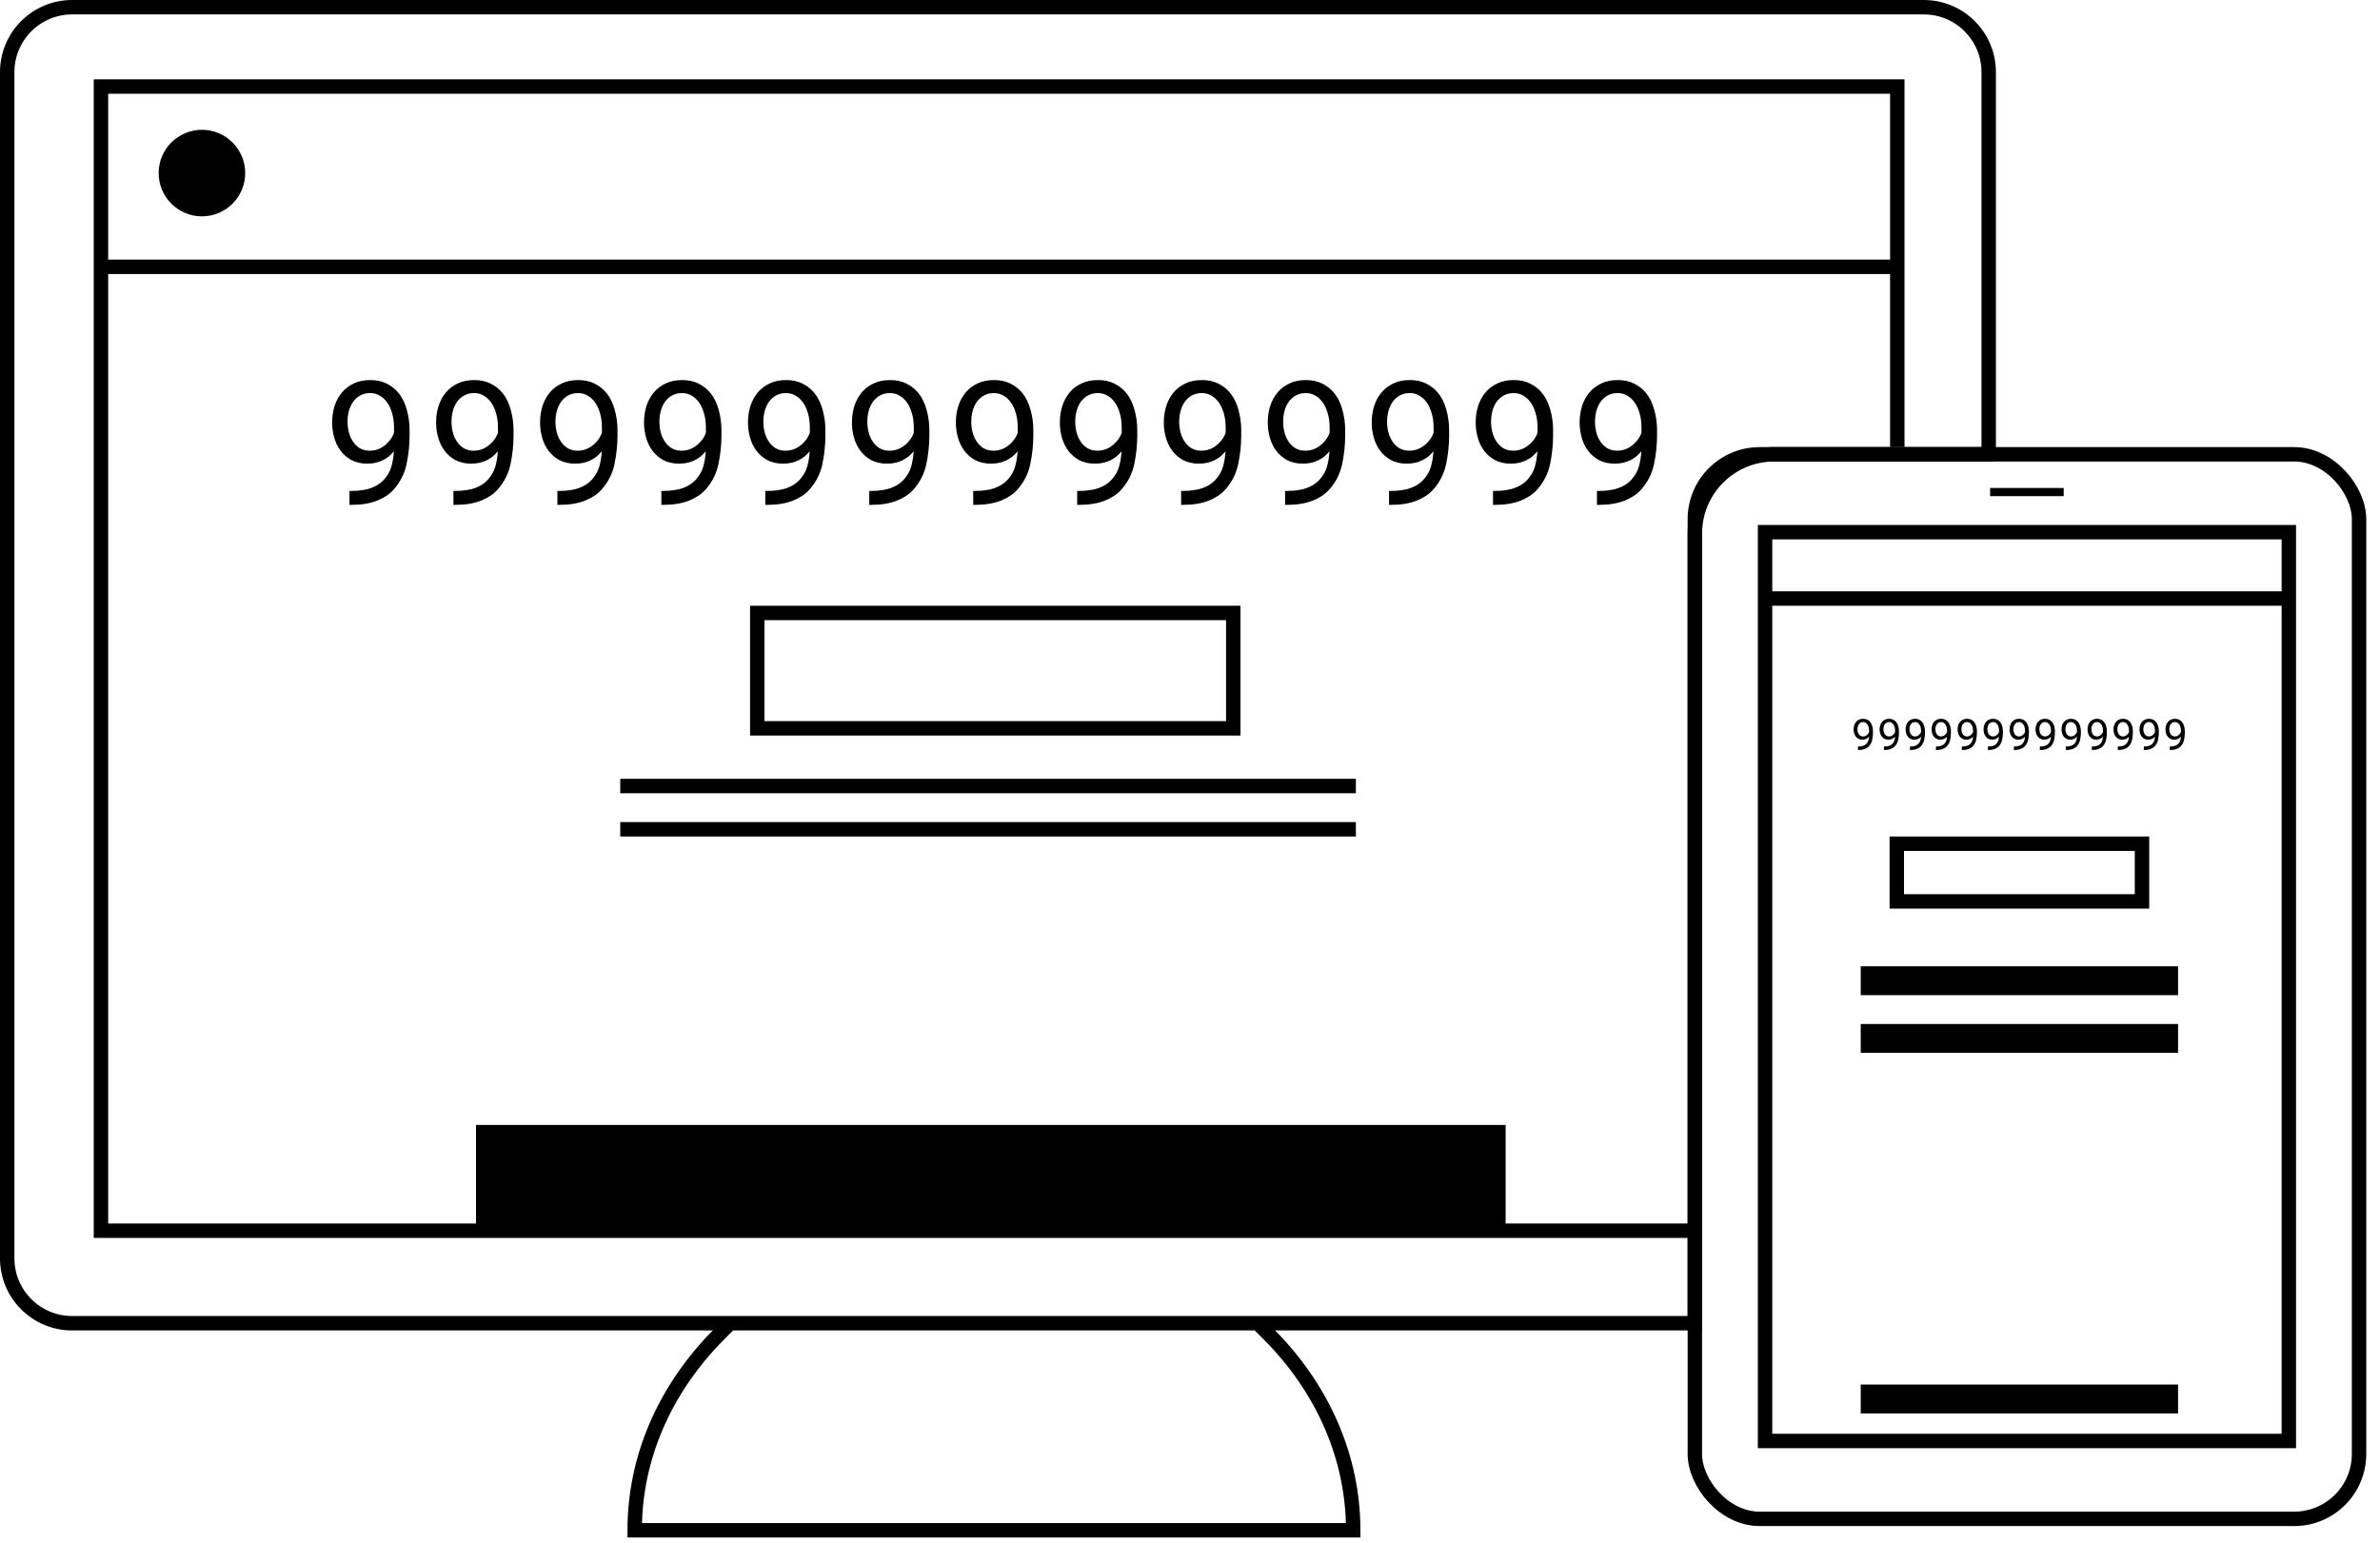 <svg width="165" height="107" viewBox="0 0 165 107" fill="none" xmlns="http://www.w3.org/2000/svg">
    <path d="M118 85.333H7V6H131.535V31" stroke="currentColor" />
    <rect x="117.5" y="31.5" width="46.047" height="73.812" rx="4.5" stroke="currentColor" />
    <rect x="122.367" y="36.899" width="36.313" height="63.014" stroke="currentColor" />
    <rect x="122" y="41" width="37" height="1" fill="currentColor" />
    <rect x="137.97" y="33.834" width="5.101" height="0.567" fill="currentColor" />
    <path d="M131.5 58.5H148.5V62.5H131.5V58.5Z" stroke="currentColor" />
    <path d="M52.5 42.5H85.5V50.5H52.5V42.5Z" stroke="currentColor" />
    <rect x="7.25" y="18.25" width="124.5" height="0.5" stroke="currentColor" stroke-width="0.5" />
    <rect x="33" y="78" width="71.382" height="7.38" fill="currentColor" />
    <rect x="43" y="54" width="51" height="1" fill="currentColor" />
    <rect x="43" y="57" width="51" height="1" fill="currentColor" />
    <rect x="129" y="67" width="22" height="2" fill="currentColor" />
    <rect x="129" y="71" width="22" height="2" fill="currentColor" />
    <rect x="129" y="96" width="22" height="2" fill="currentColor" />
    <path
        d="M0.5 5C0.5 2.515 2.515 0.5 5 0.5H133.372C135.857 0.5 137.872 2.515 137.872 5V31.5H123C119.962 31.5 117.5 33.962 117.5 37V91.748H5C2.515 91.748 0.5 89.733 0.5 87.248V5Z"
        stroke="currentColor" />
    <path
        d="M87.694 92.248C91.265 95.721 93.516 100.193 93.787 105.105C93.805 105.436 93.814 105.769 93.814 106.105L44 106.105C44 105.769 44.009 105.436 44.028 105.105C44.298 100.193 46.549 95.721 50.12 92.248"
        stroke="currentColor" stroke-linecap="square" />
    <path
        d="M24.34 34.039H24.229V35.006H24.34C25.043 35.006 25.639 34.91 26.127 34.719C26.619 34.523 27.004 34.27 27.281 33.957C27.742 33.441 28.043 32.852 28.184 32.188C28.324 31.52 28.395 30.855 28.395 30.195V29.803C28.395 29.338 28.33 28.873 28.201 28.408C28.072 27.939 27.879 27.549 27.621 27.236C27.402 26.971 27.131 26.758 26.807 26.598C26.486 26.434 26.107 26.352 25.67 26.352C25.232 26.352 24.848 26.432 24.516 26.592C24.188 26.748 23.914 26.959 23.695 27.225C23.473 27.494 23.305 27.809 23.191 28.168C23.082 28.523 23.027 28.902 23.027 29.305C23.027 29.648 23.074 29.99 23.168 30.33C23.262 30.67 23.408 30.975 23.607 31.244C23.807 31.514 24.059 31.732 24.363 31.9C24.672 32.065 25.037 32.147 25.459 32.147C25.678 32.147 25.879 32.125 26.062 32.082C26.25 32.035 26.42 31.973 26.572 31.895C26.725 31.816 26.861 31.727 26.982 31.625C27.104 31.52 27.211 31.408 27.305 31.291V31.303C27.285 31.662 27.229 32.01 27.135 32.346C27.041 32.682 26.859 32.996 26.59 33.289C26.367 33.527 26.072 33.713 25.705 33.846C25.342 33.975 24.887 34.039 24.34 34.039ZM25.635 31.25C25.373 31.25 25.145 31.193 24.949 31.08C24.758 30.963 24.6 30.811 24.475 30.623C24.346 30.436 24.25 30.223 24.188 29.984C24.125 29.742 24.094 29.496 24.094 29.246C24.094 28.965 24.129 28.703 24.199 28.461C24.27 28.215 24.373 28.002 24.51 27.822C24.643 27.646 24.807 27.508 25.002 27.406C25.197 27.305 25.422 27.254 25.676 27.254C25.898 27.254 26.107 27.309 26.303 27.418C26.502 27.527 26.678 27.684 26.83 27.887C26.979 28.094 27.096 28.346 27.182 28.643C27.271 28.939 27.316 29.277 27.316 29.656V30.008C27.25 30.191 27.158 30.359 27.041 30.512C26.928 30.66 26.799 30.789 26.654 30.898C26.506 31.012 26.344 31.1 26.168 31.162C25.996 31.221 25.818 31.25 25.635 31.25ZM31.547 34.039H31.436V35.006H31.547C32.25 35.006 32.846 34.91 33.334 34.719C33.826 34.523 34.211 34.27 34.488 33.957C34.949 33.441 35.25 32.852 35.391 32.188C35.531 31.52 35.602 30.855 35.602 30.195V29.803C35.602 29.338 35.537 28.873 35.408 28.408C35.279 27.939 35.086 27.549 34.828 27.236C34.609 26.971 34.338 26.758 34.014 26.598C33.693 26.434 33.315 26.352 32.877 26.352C32.44 26.352 32.055 26.432 31.723 26.592C31.395 26.748 31.121 26.959 30.902 27.225C30.68 27.494 30.512 27.809 30.398 28.168C30.289 28.523 30.234 28.902 30.234 29.305C30.234 29.648 30.281 29.99 30.375 30.33C30.469 30.67 30.615 30.975 30.814 31.244C31.014 31.514 31.266 31.732 31.57 31.9C31.879 32.065 32.244 32.147 32.666 32.147C32.885 32.147 33.086 32.125 33.27 32.082C33.457 32.035 33.627 31.973 33.779 31.895C33.932 31.816 34.068 31.727 34.19 31.625C34.31 31.52 34.418 31.408 34.512 31.291V31.303C34.492 31.662 34.435 32.01 34.342 32.346C34.248 32.682 34.066 32.996 33.797 33.289C33.574 33.527 33.279 33.713 32.912 33.846C32.549 33.975 32.094 34.039 31.547 34.039ZM32.842 31.25C32.58 31.25 32.352 31.193 32.156 31.08C31.965 30.963 31.807 30.811 31.682 30.623C31.553 30.436 31.457 30.223 31.395 29.984C31.332 29.742 31.301 29.496 31.301 29.246C31.301 28.965 31.336 28.703 31.406 28.461C31.477 28.215 31.58 28.002 31.717 27.822C31.85 27.646 32.014 27.508 32.209 27.406C32.404 27.305 32.629 27.254 32.883 27.254C33.105 27.254 33.315 27.309 33.51 27.418C33.709 27.527 33.885 27.684 34.037 27.887C34.185 28.094 34.303 28.346 34.389 28.643C34.478 28.939 34.523 29.277 34.523 29.656V30.008C34.457 30.191 34.365 30.359 34.248 30.512C34.135 30.66 34.006 30.789 33.861 30.898C33.713 31.012 33.551 31.1 33.375 31.162C33.203 31.221 33.025 31.25 32.842 31.25ZM38.754 34.039H38.643V35.006H38.754C39.457 35.006 40.053 34.91 40.541 34.719C41.033 34.523 41.418 34.27 41.695 33.957C42.156 33.441 42.457 32.852 42.598 32.188C42.738 31.52 42.809 30.855 42.809 30.195V29.803C42.809 29.338 42.744 28.873 42.615 28.408C42.486 27.939 42.293 27.549 42.035 27.236C41.816 26.971 41.545 26.758 41.221 26.598C40.9 26.434 40.522 26.352 40.084 26.352C39.647 26.352 39.262 26.432 38.93 26.592C38.602 26.748 38.328 26.959 38.109 27.225C37.887 27.494 37.719 27.809 37.605 28.168C37.496 28.523 37.441 28.902 37.441 29.305C37.441 29.648 37.488 29.99 37.582 30.33C37.676 30.67 37.822 30.975 38.022 31.244C38.221 31.514 38.473 31.732 38.777 31.9C39.086 32.065 39.451 32.147 39.873 32.147C40.092 32.147 40.293 32.125 40.477 32.082C40.664 32.035 40.834 31.973 40.986 31.895C41.139 31.816 41.275 31.727 41.397 31.625C41.518 31.52 41.625 31.408 41.719 31.291V31.303C41.699 31.662 41.643 32.01 41.549 32.346C41.455 32.682 41.273 32.996 41.004 33.289C40.781 33.527 40.486 33.713 40.119 33.846C39.756 33.975 39.301 34.039 38.754 34.039ZM40.049 31.25C39.787 31.25 39.559 31.193 39.363 31.08C39.172 30.963 39.014 30.811 38.889 30.623C38.76 30.436 38.664 30.223 38.602 29.984C38.539 29.742 38.508 29.496 38.508 29.246C38.508 28.965 38.543 28.703 38.613 28.461C38.684 28.215 38.787 28.002 38.924 27.822C39.057 27.646 39.221 27.508 39.416 27.406C39.611 27.305 39.836 27.254 40.09 27.254C40.312 27.254 40.522 27.309 40.717 27.418C40.916 27.527 41.092 27.684 41.244 27.887C41.393 28.094 41.51 28.346 41.596 28.643C41.685 28.939 41.73 29.277 41.73 29.656V30.008C41.664 30.191 41.572 30.359 41.455 30.512C41.342 30.66 41.213 30.789 41.068 30.898C40.92 31.012 40.758 31.1 40.582 31.162C40.41 31.221 40.232 31.25 40.049 31.25ZM45.961 34.039H45.85V35.006H45.961C46.664 35.006 47.26 34.91 47.748 34.719C48.24 34.523 48.625 34.27 48.902 33.957C49.363 33.441 49.664 32.852 49.805 32.188C49.945 31.52 50.016 30.855 50.016 30.195V29.803C50.016 29.338 49.951 28.873 49.822 28.408C49.693 27.939 49.5 27.549 49.242 27.236C49.023 26.971 48.752 26.758 48.428 26.598C48.107 26.434 47.728 26.352 47.291 26.352C46.853 26.352 46.469 26.432 46.137 26.592C45.809 26.748 45.535 26.959 45.316 27.225C45.094 27.494 44.926 27.809 44.812 28.168C44.703 28.523 44.648 28.902 44.648 29.305C44.648 29.648 44.695 29.99 44.789 30.33C44.883 30.67 45.029 30.975 45.228 31.244C45.428 31.514 45.68 31.732 45.984 31.9C46.293 32.065 46.658 32.147 47.08 32.147C47.299 32.147 47.5 32.125 47.684 32.082C47.871 32.035 48.041 31.973 48.193 31.895C48.346 31.816 48.482 31.727 48.603 31.625C48.725 31.52 48.832 31.408 48.926 31.291V31.303C48.906 31.662 48.85 32.01 48.756 32.346C48.662 32.682 48.48 32.996 48.211 33.289C47.988 33.527 47.693 33.713 47.326 33.846C46.963 33.975 46.508 34.039 45.961 34.039ZM47.256 31.25C46.994 31.25 46.766 31.193 46.57 31.08C46.379 30.963 46.221 30.811 46.096 30.623C45.967 30.436 45.871 30.223 45.809 29.984C45.746 29.742 45.715 29.496 45.715 29.246C45.715 28.965 45.75 28.703 45.82 28.461C45.891 28.215 45.994 28.002 46.131 27.822C46.264 27.646 46.428 27.508 46.623 27.406C46.818 27.305 47.043 27.254 47.297 27.254C47.52 27.254 47.728 27.309 47.924 27.418C48.123 27.527 48.299 27.684 48.451 27.887C48.6 28.094 48.717 28.346 48.803 28.643C48.893 28.939 48.938 29.277 48.938 29.656V30.008C48.871 30.191 48.779 30.359 48.662 30.512C48.549 30.66 48.42 30.789 48.275 30.898C48.127 31.012 47.965 31.1 47.789 31.162C47.617 31.221 47.44 31.25 47.256 31.25ZM53.168 34.039H53.057V35.006H53.168C53.871 35.006 54.467 34.91 54.955 34.719C55.447 34.523 55.832 34.27 56.109 33.957C56.57 33.441 56.871 32.852 57.012 32.188C57.152 31.52 57.223 30.855 57.223 30.195V29.803C57.223 29.338 57.158 28.873 57.029 28.408C56.9 27.939 56.707 27.549 56.449 27.236C56.23 26.971 55.959 26.758 55.635 26.598C55.315 26.434 54.935 26.352 54.498 26.352C54.06 26.352 53.676 26.432 53.344 26.592C53.016 26.748 52.742 26.959 52.523 27.225C52.301 27.494 52.133 27.809 52.02 28.168C51.91 28.523 51.855 28.902 51.855 29.305C51.855 29.648 51.902 29.99 51.996 30.33C52.09 30.67 52.236 30.975 52.435 31.244C52.635 31.514 52.887 31.732 53.191 31.9C53.5 32.065 53.865 32.147 54.287 32.147C54.506 32.147 54.707 32.125 54.891 32.082C55.078 32.035 55.248 31.973 55.4 31.895C55.553 31.816 55.69 31.727 55.81 31.625C55.932 31.52 56.039 31.408 56.133 31.291V31.303C56.113 31.662 56.057 32.01 55.963 32.346C55.869 32.682 55.688 32.996 55.418 33.289C55.195 33.527 54.9 33.713 54.533 33.846C54.17 33.975 53.715 34.039 53.168 34.039ZM54.463 31.25C54.201 31.25 53.973 31.193 53.777 31.08C53.586 30.963 53.428 30.811 53.303 30.623C53.174 30.436 53.078 30.223 53.016 29.984C52.953 29.742 52.922 29.496 52.922 29.246C52.922 28.965 52.957 28.703 53.027 28.461C53.098 28.215 53.201 28.002 53.338 27.822C53.471 27.646 53.635 27.508 53.83 27.406C54.025 27.305 54.25 27.254 54.504 27.254C54.727 27.254 54.935 27.309 55.131 27.418C55.33 27.527 55.506 27.684 55.658 27.887C55.807 28.094 55.924 28.346 56.01 28.643C56.1 28.939 56.145 29.277 56.145 29.656V30.008C56.078 30.191 55.986 30.359 55.869 30.512C55.756 30.66 55.627 30.789 55.482 30.898C55.334 31.012 55.172 31.1 54.996 31.162C54.824 31.221 54.647 31.25 54.463 31.25ZM60.375 34.039H60.264V35.006H60.375C61.078 35.006 61.674 34.91 62.162 34.719C62.654 34.523 63.039 34.27 63.316 33.957C63.777 33.441 64.078 32.852 64.219 32.188C64.359 31.52 64.43 30.855 64.43 30.195V29.803C64.43 29.338 64.365 28.873 64.236 28.408C64.107 27.939 63.914 27.549 63.656 27.236C63.438 26.971 63.166 26.758 62.842 26.598C62.522 26.434 62.143 26.352 61.705 26.352C61.268 26.352 60.883 26.432 60.551 26.592C60.223 26.748 59.949 26.959 59.73 27.225C59.508 27.494 59.34 27.809 59.227 28.168C59.117 28.523 59.062 28.902 59.062 29.305C59.062 29.648 59.109 29.99 59.203 30.33C59.297 30.67 59.443 30.975 59.643 31.244C59.842 31.514 60.094 31.732 60.398 31.9C60.707 32.065 61.072 32.147 61.494 32.147C61.713 32.147 61.914 32.125 62.098 32.082C62.285 32.035 62.455 31.973 62.607 31.895C62.76 31.816 62.897 31.727 63.018 31.625C63.139 31.52 63.246 31.408 63.34 31.291V31.303C63.32 31.662 63.264 32.01 63.17 32.346C63.076 32.682 62.895 32.996 62.625 33.289C62.402 33.527 62.107 33.713 61.74 33.846C61.377 33.975 60.922 34.039 60.375 34.039ZM61.67 31.25C61.408 31.25 61.18 31.193 60.984 31.08C60.793 30.963 60.635 30.811 60.51 30.623C60.381 30.436 60.285 30.223 60.223 29.984C60.16 29.742 60.129 29.496 60.129 29.246C60.129 28.965 60.164 28.703 60.234 28.461C60.305 28.215 60.408 28.002 60.545 27.822C60.678 27.646 60.842 27.508 61.037 27.406C61.232 27.305 61.457 27.254 61.711 27.254C61.934 27.254 62.143 27.309 62.338 27.418C62.537 27.527 62.713 27.684 62.865 27.887C63.014 28.094 63.131 28.346 63.217 28.643C63.307 28.939 63.352 29.277 63.352 29.656V30.008C63.285 30.191 63.193 30.359 63.076 30.512C62.963 30.66 62.834 30.789 62.69 30.898C62.541 31.012 62.379 31.1 62.203 31.162C62.031 31.221 61.853 31.25 61.67 31.25ZM67.582 34.039H67.471V35.006H67.582C68.285 35.006 68.881 34.91 69.369 34.719C69.861 34.523 70.246 34.27 70.523 33.957C70.984 33.441 71.285 32.852 71.426 32.188C71.566 31.52 71.637 30.855 71.637 30.195V29.803C71.637 29.338 71.572 28.873 71.443 28.408C71.314 27.939 71.121 27.549 70.863 27.236C70.644 26.971 70.373 26.758 70.049 26.598C69.728 26.434 69.35 26.352 68.912 26.352C68.475 26.352 68.09 26.432 67.758 26.592C67.43 26.748 67.156 26.959 66.938 27.225C66.715 27.494 66.547 27.809 66.434 28.168C66.324 28.523 66.269 28.902 66.269 29.305C66.269 29.648 66.316 29.99 66.41 30.33C66.504 30.67 66.65 30.975 66.85 31.244C67.049 31.514 67.301 31.732 67.606 31.9C67.914 32.065 68.279 32.147 68.701 32.147C68.92 32.147 69.121 32.125 69.305 32.082C69.492 32.035 69.662 31.973 69.814 31.895C69.967 31.816 70.103 31.727 70.225 31.625C70.346 31.52 70.453 31.408 70.547 31.291V31.303C70.527 31.662 70.471 32.01 70.377 32.346C70.283 32.682 70.102 32.996 69.832 33.289C69.609 33.527 69.314 33.713 68.947 33.846C68.584 33.975 68.129 34.039 67.582 34.039ZM68.877 31.25C68.615 31.25 68.387 31.193 68.191 31.08C68 30.963 67.842 30.811 67.717 30.623C67.588 30.436 67.492 30.223 67.43 29.984C67.367 29.742 67.336 29.496 67.336 29.246C67.336 28.965 67.371 28.703 67.441 28.461C67.512 28.215 67.615 28.002 67.752 27.822C67.885 27.646 68.049 27.508 68.244 27.406C68.439 27.305 68.664 27.254 68.918 27.254C69.141 27.254 69.35 27.309 69.545 27.418C69.744 27.527 69.92 27.684 70.072 27.887C70.221 28.094 70.338 28.346 70.424 28.643C70.514 28.939 70.559 29.277 70.559 29.656V30.008C70.492 30.191 70.4 30.359 70.283 30.512C70.17 30.66 70.041 30.789 69.897 30.898C69.748 31.012 69.586 31.1 69.41 31.162C69.238 31.221 69.061 31.25 68.877 31.25ZM74.789 34.039H74.678V35.006H74.789C75.492 35.006 76.088 34.91 76.576 34.719C77.068 34.523 77.453 34.27 77.731 33.957C78.191 33.441 78.492 32.852 78.633 32.188C78.773 31.52 78.844 30.855 78.844 30.195V29.803C78.844 29.338 78.779 28.873 78.65 28.408C78.522 27.939 78.328 27.549 78.07 27.236C77.852 26.971 77.58 26.758 77.256 26.598C76.936 26.434 76.557 26.352 76.119 26.352C75.682 26.352 75.297 26.432 74.965 26.592C74.637 26.748 74.363 26.959 74.144 27.225C73.922 27.494 73.754 27.809 73.641 28.168C73.531 28.523 73.477 28.902 73.477 29.305C73.477 29.648 73.523 29.99 73.617 30.33C73.711 30.67 73.857 30.975 74.057 31.244C74.256 31.514 74.508 31.732 74.812 31.9C75.121 32.065 75.486 32.147 75.908 32.147C76.127 32.147 76.328 32.125 76.512 32.082C76.699 32.035 76.869 31.973 77.022 31.895C77.174 31.816 77.311 31.727 77.432 31.625C77.553 31.52 77.66 31.408 77.754 31.291V31.303C77.734 31.662 77.678 32.01 77.584 32.346C77.49 32.682 77.309 32.996 77.039 33.289C76.816 33.527 76.522 33.713 76.154 33.846C75.791 33.975 75.336 34.039 74.789 34.039ZM76.084 31.25C75.822 31.25 75.594 31.193 75.398 31.08C75.207 30.963 75.049 30.811 74.924 30.623C74.795 30.436 74.699 30.223 74.637 29.984C74.574 29.742 74.543 29.496 74.543 29.246C74.543 28.965 74.578 28.703 74.648 28.461C74.719 28.215 74.822 28.002 74.959 27.822C75.092 27.646 75.256 27.508 75.451 27.406C75.647 27.305 75.871 27.254 76.125 27.254C76.348 27.254 76.557 27.309 76.752 27.418C76.951 27.527 77.127 27.684 77.279 27.887C77.428 28.094 77.545 28.346 77.631 28.643C77.721 28.939 77.766 29.277 77.766 29.656V30.008C77.699 30.191 77.607 30.359 77.49 30.512C77.377 30.66 77.248 30.789 77.103 30.898C76.955 31.012 76.793 31.1 76.617 31.162C76.445 31.221 76.268 31.25 76.084 31.25ZM81.996 34.039H81.885V35.006H81.996C82.699 35.006 83.295 34.91 83.783 34.719C84.275 34.523 84.66 34.27 84.938 33.957C85.398 33.441 85.699 32.852 85.84 32.188C85.981 31.52 86.051 30.855 86.051 30.195V29.803C86.051 29.338 85.986 28.873 85.857 28.408C85.728 27.939 85.535 27.549 85.277 27.236C85.059 26.971 84.787 26.758 84.463 26.598C84.143 26.434 83.764 26.352 83.326 26.352C82.889 26.352 82.504 26.432 82.172 26.592C81.844 26.748 81.57 26.959 81.352 27.225C81.129 27.494 80.961 27.809 80.848 28.168C80.738 28.523 80.684 28.902 80.684 29.305C80.684 29.648 80.731 29.99 80.824 30.33C80.918 30.67 81.064 30.975 81.264 31.244C81.463 31.514 81.715 31.732 82.019 31.9C82.328 32.065 82.693 32.147 83.115 32.147C83.334 32.147 83.535 32.125 83.719 32.082C83.906 32.035 84.076 31.973 84.228 31.895C84.381 31.816 84.518 31.727 84.639 31.625C84.76 31.52 84.867 31.408 84.961 31.291V31.303C84.941 31.662 84.885 32.01 84.791 32.346C84.697 32.682 84.516 32.996 84.246 33.289C84.023 33.527 83.728 33.713 83.361 33.846C82.998 33.975 82.543 34.039 81.996 34.039ZM83.291 31.25C83.029 31.25 82.801 31.193 82.606 31.08C82.414 30.963 82.256 30.811 82.131 30.623C82.002 30.436 81.906 30.223 81.844 29.984C81.781 29.742 81.75 29.496 81.75 29.246C81.75 28.965 81.785 28.703 81.856 28.461C81.926 28.215 82.029 28.002 82.166 27.822C82.299 27.646 82.463 27.508 82.658 27.406C82.853 27.305 83.078 27.254 83.332 27.254C83.555 27.254 83.764 27.309 83.959 27.418C84.158 27.527 84.334 27.684 84.486 27.887C84.635 28.094 84.752 28.346 84.838 28.643C84.928 28.939 84.973 29.277 84.973 29.656V30.008C84.906 30.191 84.814 30.359 84.697 30.512C84.584 30.66 84.455 30.789 84.311 30.898C84.162 31.012 84 31.1 83.824 31.162C83.652 31.221 83.475 31.25 83.291 31.25ZM89.203 34.039H89.092V35.006H89.203C89.906 35.006 90.502 34.91 90.99 34.719C91.482 34.523 91.867 34.27 92.144 33.957C92.606 33.441 92.906 32.852 93.047 32.188C93.188 31.52 93.258 30.855 93.258 30.195V29.803C93.258 29.338 93.193 28.873 93.064 28.408C92.936 27.939 92.742 27.549 92.484 27.236C92.266 26.971 91.994 26.758 91.67 26.598C91.35 26.434 90.971 26.352 90.533 26.352C90.096 26.352 89.711 26.432 89.379 26.592C89.051 26.748 88.777 26.959 88.559 27.225C88.336 27.494 88.168 27.809 88.055 28.168C87.945 28.523 87.891 28.902 87.891 29.305C87.891 29.648 87.938 29.99 88.031 30.33C88.125 30.67 88.272 30.975 88.471 31.244C88.67 31.514 88.922 31.732 89.227 31.9C89.535 32.065 89.9 32.147 90.322 32.147C90.541 32.147 90.742 32.125 90.926 32.082C91.113 32.035 91.283 31.973 91.436 31.895C91.588 31.816 91.725 31.727 91.846 31.625C91.967 31.52 92.074 31.408 92.168 31.291V31.303C92.148 31.662 92.092 32.01 91.998 32.346C91.904 32.682 91.723 32.996 91.453 33.289C91.231 33.527 90.936 33.713 90.568 33.846C90.205 33.975 89.75 34.039 89.203 34.039ZM90.498 31.25C90.236 31.25 90.008 31.193 89.812 31.08C89.621 30.963 89.463 30.811 89.338 30.623C89.209 30.436 89.113 30.223 89.051 29.984C88.988 29.742 88.957 29.496 88.957 29.246C88.957 28.965 88.992 28.703 89.062 28.461C89.133 28.215 89.236 28.002 89.373 27.822C89.506 27.646 89.67 27.508 89.865 27.406C90.061 27.305 90.285 27.254 90.539 27.254C90.762 27.254 90.971 27.309 91.166 27.418C91.365 27.527 91.541 27.684 91.693 27.887C91.842 28.094 91.959 28.346 92.045 28.643C92.135 28.939 92.18 29.277 92.18 29.656V30.008C92.113 30.191 92.022 30.359 91.904 30.512C91.791 30.66 91.662 30.789 91.518 30.898C91.369 31.012 91.207 31.1 91.031 31.162C90.859 31.221 90.682 31.25 90.498 31.25ZM96.41 34.039H96.299V35.006H96.41C97.113 35.006 97.709 34.91 98.197 34.719C98.689 34.523 99.074 34.27 99.352 33.957C99.812 33.441 100.113 32.852 100.254 32.188C100.395 31.52 100.465 30.855 100.465 30.195V29.803C100.465 29.338 100.4 28.873 100.271 28.408C100.143 27.939 99.949 27.549 99.691 27.236C99.473 26.971 99.201 26.758 98.877 26.598C98.557 26.434 98.178 26.352 97.74 26.352C97.303 26.352 96.918 26.432 96.586 26.592C96.258 26.748 95.984 26.959 95.766 27.225C95.543 27.494 95.375 27.809 95.262 28.168C95.152 28.523 95.098 28.902 95.098 29.305C95.098 29.648 95.144 29.99 95.238 30.33C95.332 30.67 95.478 30.975 95.678 31.244C95.877 31.514 96.129 31.732 96.434 31.9C96.742 32.065 97.107 32.147 97.529 32.147C97.748 32.147 97.949 32.125 98.133 32.082C98.32 32.035 98.49 31.973 98.643 31.895C98.795 31.816 98.932 31.727 99.053 31.625C99.174 31.52 99.281 31.408 99.375 31.291V31.303C99.356 31.662 99.299 32.01 99.205 32.346C99.111 32.682 98.93 32.996 98.66 33.289C98.438 33.527 98.143 33.713 97.775 33.846C97.412 33.975 96.957 34.039 96.41 34.039ZM97.705 31.25C97.443 31.25 97.215 31.193 97.019 31.08C96.828 30.963 96.67 30.811 96.545 30.623C96.416 30.436 96.32 30.223 96.258 29.984C96.195 29.742 96.164 29.496 96.164 29.246C96.164 28.965 96.199 28.703 96.269 28.461C96.34 28.215 96.443 28.002 96.58 27.822C96.713 27.646 96.877 27.508 97.072 27.406C97.268 27.305 97.492 27.254 97.746 27.254C97.969 27.254 98.178 27.309 98.373 27.418C98.572 27.527 98.748 27.684 98.9 27.887C99.049 28.094 99.166 28.346 99.252 28.643C99.342 28.939 99.387 29.277 99.387 29.656V30.008C99.32 30.191 99.228 30.359 99.111 30.512C98.998 30.66 98.869 30.789 98.725 30.898C98.576 31.012 98.414 31.1 98.238 31.162C98.066 31.221 97.889 31.25 97.705 31.25ZM103.617 34.039H103.506V35.006H103.617C104.32 35.006 104.916 34.91 105.404 34.719C105.896 34.523 106.281 34.27 106.559 33.957C107.02 33.441 107.32 32.852 107.461 32.188C107.602 31.52 107.672 30.855 107.672 30.195V29.803C107.672 29.338 107.607 28.873 107.479 28.408C107.35 27.939 107.156 27.549 106.898 27.236C106.68 26.971 106.408 26.758 106.084 26.598C105.764 26.434 105.385 26.352 104.947 26.352C104.51 26.352 104.125 26.432 103.793 26.592C103.465 26.748 103.191 26.959 102.973 27.225C102.75 27.494 102.582 27.809 102.469 28.168C102.359 28.523 102.305 28.902 102.305 29.305C102.305 29.648 102.352 29.99 102.445 30.33C102.539 30.67 102.686 30.975 102.885 31.244C103.084 31.514 103.336 31.732 103.641 31.9C103.949 32.065 104.314 32.147 104.736 32.147C104.955 32.147 105.156 32.125 105.34 32.082C105.527 32.035 105.697 31.973 105.85 31.895C106.002 31.816 106.139 31.727 106.26 31.625C106.381 31.52 106.488 31.408 106.582 31.291V31.303C106.562 31.662 106.506 32.01 106.412 32.346C106.318 32.682 106.137 32.996 105.867 33.289C105.645 33.527 105.35 33.713 104.982 33.846C104.619 33.975 104.164 34.039 103.617 34.039ZM104.912 31.25C104.65 31.25 104.422 31.193 104.227 31.08C104.035 30.963 103.877 30.811 103.752 30.623C103.623 30.436 103.527 30.223 103.465 29.984C103.402 29.742 103.371 29.496 103.371 29.246C103.371 28.965 103.406 28.703 103.477 28.461C103.547 28.215 103.65 28.002 103.787 27.822C103.92 27.646 104.084 27.508 104.279 27.406C104.475 27.305 104.699 27.254 104.953 27.254C105.176 27.254 105.385 27.309 105.58 27.418C105.779 27.527 105.955 27.684 106.107 27.887C106.256 28.094 106.373 28.346 106.459 28.643C106.549 28.939 106.594 29.277 106.594 29.656V30.008C106.527 30.191 106.436 30.359 106.318 30.512C106.205 30.66 106.076 30.789 105.932 30.898C105.783 31.012 105.621 31.1 105.445 31.162C105.273 31.221 105.096 31.25 104.912 31.25ZM110.824 34.039H110.713V35.006H110.824C111.527 35.006 112.123 34.91 112.611 34.719C113.104 34.523 113.488 34.27 113.766 33.957C114.227 33.441 114.527 32.852 114.668 32.188C114.809 31.52 114.879 30.855 114.879 30.195V29.803C114.879 29.338 114.814 28.873 114.686 28.408C114.557 27.939 114.363 27.549 114.105 27.236C113.887 26.971 113.615 26.758 113.291 26.598C112.971 26.434 112.592 26.352 112.154 26.352C111.717 26.352 111.332 26.432 111 26.592C110.672 26.748 110.398 26.959 110.18 27.225C109.957 27.494 109.789 27.809 109.676 28.168C109.566 28.523 109.512 28.902 109.512 29.305C109.512 29.648 109.559 29.99 109.652 30.33C109.746 30.67 109.893 30.975 110.092 31.244C110.291 31.514 110.543 31.732 110.848 31.9C111.156 32.065 111.521 32.147 111.943 32.147C112.162 32.147 112.363 32.125 112.547 32.082C112.734 32.035 112.904 31.973 113.057 31.895C113.209 31.816 113.346 31.727 113.467 31.625C113.588 31.52 113.695 31.408 113.789 31.291V31.303C113.77 31.662 113.713 32.01 113.619 32.346C113.525 32.682 113.344 32.996 113.074 33.289C112.852 33.527 112.557 33.713 112.189 33.846C111.826 33.975 111.371 34.039 110.824 34.039ZM112.119 31.25C111.857 31.25 111.629 31.193 111.434 31.08C111.242 30.963 111.084 30.811 110.959 30.623C110.83 30.436 110.734 30.223 110.672 29.984C110.609 29.742 110.578 29.496 110.578 29.246C110.578 28.965 110.613 28.703 110.684 28.461C110.754 28.215 110.857 28.002 110.994 27.822C111.127 27.646 111.291 27.508 111.486 27.406C111.682 27.305 111.906 27.254 112.16 27.254C112.383 27.254 112.592 27.309 112.787 27.418C112.986 27.527 113.162 27.684 113.314 27.887C113.463 28.094 113.58 28.346 113.666 28.643C113.756 28.939 113.801 29.277 113.801 29.656V30.008C113.734 30.191 113.643 30.359 113.525 30.512C113.412 30.66 113.283 30.789 113.139 30.898C112.99 31.012 112.828 31.1 112.652 31.162C112.48 31.221 112.303 31.25 112.119 31.25Z"
        fill="currentColor" />
    <path
        d="M128.835 51.76H128.807V52.002H128.835C129.011 52.002 129.16 51.977 129.282 51.93C129.405 51.881 129.501 51.817 129.57 51.739C129.686 51.61 129.761 51.463 129.796 51.297C129.831 51.13 129.849 50.964 129.849 50.799V50.701C129.849 50.584 129.833 50.468 129.8 50.352C129.768 50.235 129.72 50.137 129.655 50.059C129.601 49.993 129.533 49.94 129.452 49.899C129.372 49.858 129.277 49.838 129.167 49.838C129.058 49.838 128.962 49.858 128.879 49.898C128.797 49.937 128.729 49.99 128.674 50.056C128.618 50.123 128.576 50.202 128.548 50.292C128.521 50.381 128.507 50.476 128.507 50.576C128.507 50.662 128.519 50.748 128.542 50.833C128.565 50.917 128.602 50.994 128.652 51.061C128.702 51.128 128.765 51.183 128.841 51.225C128.918 51.266 129.009 51.287 129.115 51.287C129.169 51.287 129.22 51.281 129.266 51.27C129.312 51.259 129.355 51.243 129.393 51.224C129.431 51.204 129.465 51.182 129.496 51.156C129.526 51.13 129.553 51.102 129.576 51.073V51.076C129.571 51.166 129.557 51.252 129.534 51.336C129.51 51.42 129.465 51.499 129.397 51.572C129.342 51.632 129.268 51.678 129.176 51.711C129.085 51.744 128.972 51.76 128.835 51.76ZM129.159 51.062C129.093 51.062 129.036 51.048 128.987 51.02C128.939 50.991 128.9 50.953 128.869 50.906C128.836 50.859 128.812 50.806 128.797 50.746C128.781 50.685 128.773 50.624 128.773 50.562C128.773 50.491 128.782 50.426 128.8 50.365C128.817 50.304 128.843 50.251 128.877 50.206C128.911 50.162 128.952 50.127 129 50.102C129.049 50.076 129.105 50.063 129.169 50.063C129.225 50.063 129.277 50.077 129.326 50.105C129.375 50.132 129.419 50.171 129.458 50.222C129.495 50.273 129.524 50.336 129.545 50.411C129.568 50.485 129.579 50.569 129.579 50.664V50.752C129.562 50.798 129.54 50.84 129.51 50.878C129.482 50.915 129.45 50.947 129.414 50.975C129.376 51.003 129.336 51.025 129.292 51.041C129.249 51.055 129.205 51.062 129.159 51.062ZM130.637 51.76H130.609V52.002H130.637C130.812 52.002 130.961 51.977 131.083 51.93C131.207 51.881 131.303 51.817 131.372 51.739C131.487 51.61 131.562 51.463 131.598 51.297C131.633 51.13 131.65 50.964 131.65 50.799V50.701C131.65 50.584 131.634 50.468 131.602 50.352C131.57 50.235 131.521 50.137 131.457 50.059C131.402 49.993 131.334 49.94 131.253 49.899C131.173 49.858 131.079 49.838 130.969 49.838C130.86 49.838 130.764 49.858 130.681 49.898C130.599 49.937 130.53 49.99 130.476 50.056C130.42 50.123 130.378 50.202 130.35 50.292C130.322 50.381 130.309 50.476 130.309 50.576C130.309 50.662 130.32 50.748 130.344 50.833C130.367 50.917 130.404 50.994 130.454 51.061C130.503 51.128 130.566 51.183 130.643 51.225C130.72 51.266 130.811 51.287 130.917 51.287C130.971 51.287 131.021 51.281 131.067 51.27C131.114 51.259 131.157 51.243 131.195 51.224C131.233 51.204 131.267 51.182 131.297 51.156C131.328 51.13 131.354 51.102 131.378 51.073V51.076C131.373 51.166 131.359 51.252 131.335 51.336C131.312 51.42 131.267 51.499 131.199 51.572C131.144 51.632 131.07 51.678 130.978 51.711C130.887 51.744 130.773 51.76 130.637 51.76ZM130.96 51.062C130.895 51.062 130.838 51.048 130.789 51.02C130.741 50.991 130.702 50.953 130.67 50.906C130.638 50.859 130.614 50.806 130.599 50.746C130.583 50.685 130.575 50.624 130.575 50.562C130.575 50.491 130.584 50.426 130.602 50.365C130.619 50.304 130.645 50.251 130.679 50.206C130.712 50.162 130.753 50.127 130.802 50.102C130.851 50.076 130.907 50.063 130.971 50.063C131.026 50.063 131.079 50.077 131.127 50.105C131.177 50.132 131.221 50.171 131.259 50.222C131.296 50.273 131.326 50.336 131.347 50.411C131.37 50.485 131.381 50.569 131.381 50.664V50.752C131.364 50.798 131.341 50.84 131.312 50.878C131.284 50.915 131.251 50.947 131.215 50.975C131.178 51.003 131.138 51.025 131.094 51.041C131.051 51.055 131.006 51.062 130.96 51.062ZM132.438 51.76H132.411V52.002H132.438C132.614 52.002 132.763 51.977 132.885 51.93C133.008 51.881 133.104 51.817 133.174 51.739C133.289 51.61 133.364 51.463 133.399 51.297C133.435 51.13 133.452 50.964 133.452 50.799V50.701C133.452 50.584 133.436 50.468 133.404 50.352C133.372 50.235 133.323 50.137 133.259 50.059C133.204 49.993 133.136 49.94 133.055 49.899C132.975 49.858 132.88 49.838 132.771 49.838C132.662 49.838 132.565 49.858 132.482 49.898C132.4 49.937 132.332 49.99 132.277 50.056C132.222 50.123 132.18 50.202 132.151 50.292C132.124 50.381 132.11 50.476 132.11 50.576C132.11 50.662 132.122 50.748 132.146 50.833C132.169 50.917 132.206 50.994 132.255 51.061C132.305 51.128 132.368 51.183 132.444 51.225C132.521 51.266 132.613 51.287 132.718 51.287C132.773 51.287 132.823 51.281 132.869 51.27C132.916 51.259 132.958 51.243 132.997 51.224C133.035 51.204 133.069 51.182 133.099 51.156C133.129 51.13 133.156 51.102 133.18 51.073V51.076C133.175 51.166 133.161 51.252 133.137 51.336C133.114 51.42 133.068 51.499 133.001 51.572C132.945 51.632 132.872 51.678 132.78 51.711C132.689 51.744 132.575 51.76 132.438 51.76ZM132.762 51.062C132.697 51.062 132.64 51.048 132.591 51.02C132.543 50.991 132.503 50.953 132.472 50.906C132.44 50.859 132.416 50.806 132.4 50.746C132.385 50.685 132.377 50.624 132.377 50.562C132.377 50.491 132.386 50.426 132.403 50.365C132.421 50.304 132.447 50.251 132.481 50.206C132.514 50.162 132.555 50.127 132.604 50.102C132.653 50.076 132.709 50.063 132.772 50.063C132.828 50.063 132.88 50.077 132.929 50.105C132.979 50.132 133.023 50.171 133.061 50.222C133.098 50.273 133.127 50.336 133.149 50.411C133.171 50.485 133.183 50.569 133.183 50.664V50.752C133.166 50.798 133.143 50.84 133.114 50.878C133.085 50.915 133.053 50.947 133.017 50.975C132.98 51.003 132.939 51.025 132.896 51.041C132.853 51.055 132.808 51.062 132.762 51.062ZM134.24 51.76H134.212V52.002H134.24C134.416 52.002 134.565 51.977 134.687 51.93C134.81 51.881 134.906 51.817 134.976 51.739C135.091 51.61 135.166 51.463 135.201 51.297C135.236 51.13 135.254 50.964 135.254 50.799V50.701C135.254 50.584 135.238 50.468 135.206 50.352C135.173 50.235 135.125 50.137 135.061 50.059C135.006 49.993 134.938 49.94 134.857 49.899C134.777 49.858 134.682 49.838 134.573 49.838C134.463 49.838 134.367 49.858 134.284 49.898C134.202 49.937 134.134 49.99 134.079 50.056C134.023 50.123 133.981 50.202 133.953 50.292C133.926 50.381 133.912 50.476 133.912 50.576C133.912 50.662 133.924 50.748 133.947 50.833C133.971 50.917 134.007 50.994 134.057 51.061C134.107 51.128 134.17 51.183 134.246 51.225C134.323 51.266 134.415 51.287 134.52 51.287C134.575 51.287 134.625 51.281 134.671 51.27C134.718 51.259 134.76 51.243 134.798 51.224C134.836 51.204 134.871 51.182 134.901 51.156C134.931 51.13 134.958 51.102 134.981 51.073V51.076C134.977 51.166 134.962 51.252 134.939 51.336C134.916 51.42 134.87 51.499 134.803 51.572C134.747 51.632 134.673 51.678 134.582 51.711C134.491 51.744 134.377 51.76 134.24 51.76ZM134.564 51.062C134.499 51.062 134.441 51.048 134.393 51.02C134.345 50.991 134.305 50.953 134.274 50.906C134.242 50.859 134.218 50.806 134.202 50.746C134.187 50.685 134.179 50.624 134.179 50.562C134.179 50.491 134.188 50.426 134.205 50.365C134.223 50.304 134.249 50.251 134.283 50.206C134.316 50.162 134.357 50.127 134.406 50.102C134.455 50.076 134.511 50.063 134.574 50.063C134.63 50.063 134.682 50.077 134.731 50.105C134.781 50.132 134.825 50.171 134.863 50.222C134.9 50.273 134.929 50.336 134.951 50.411C134.973 50.485 134.984 50.569 134.984 50.664V50.752C134.968 50.798 134.945 50.84 134.916 50.878C134.887 50.915 134.855 50.947 134.819 50.975C134.782 51.003 134.741 51.025 134.697 51.041C134.654 51.055 134.61 51.062 134.564 51.062ZM136.042 51.76H136.014V52.002H136.042C136.218 52.002 136.367 51.977 136.489 51.93C136.612 51.881 136.708 51.817 136.777 51.739C136.893 51.61 136.968 51.463 137.003 51.297C137.038 51.13 137.056 50.964 137.056 50.799V50.701C137.056 50.584 137.04 50.468 137.007 50.352C136.975 50.235 136.927 50.137 136.862 50.059C136.808 49.993 136.74 49.94 136.659 49.899C136.579 49.858 136.484 49.838 136.375 49.838C136.265 49.838 136.169 49.858 136.086 49.898C136.004 49.937 135.936 49.99 135.881 50.056C135.825 50.123 135.783 50.202 135.755 50.292C135.728 50.381 135.714 50.476 135.714 50.576C135.714 50.662 135.726 50.748 135.749 50.833C135.772 50.917 135.809 50.994 135.859 51.061C135.909 51.128 135.972 51.183 136.048 51.225C136.125 51.266 136.216 51.287 136.322 51.287C136.376 51.287 136.427 51.281 136.473 51.27C136.52 51.259 136.562 51.243 136.6 51.224C136.638 51.204 136.672 51.182 136.703 51.156C136.733 51.13 136.76 51.102 136.783 51.073V51.076C136.778 51.166 136.764 51.252 136.741 51.336C136.717 51.42 136.672 51.499 136.604 51.572C136.549 51.632 136.475 51.678 136.383 51.711C136.292 51.744 136.179 51.76 136.042 51.76ZM136.366 51.062C136.3 51.062 136.243 51.048 136.194 51.02C136.146 50.991 136.107 50.953 136.076 50.906C136.043 50.859 136.02 50.806 136.004 50.746C135.988 50.685 135.98 50.624 135.98 50.562C135.98 50.491 135.989 50.426 136.007 50.365C136.024 50.304 136.05 50.251 136.084 50.206C136.118 50.162 136.159 50.127 136.208 50.102C136.256 50.076 136.312 50.063 136.376 50.063C136.432 50.063 136.484 50.077 136.533 50.105C136.583 50.132 136.626 50.171 136.665 50.222C136.702 50.273 136.731 50.336 136.752 50.411C136.775 50.485 136.786 50.569 136.786 50.664V50.752C136.77 50.798 136.747 50.84 136.717 50.878C136.689 50.915 136.657 50.947 136.621 50.975C136.583 51.003 136.543 51.025 136.499 51.041C136.456 51.055 136.412 51.062 136.366 51.062ZM137.844 51.76H137.816V52.002H137.844C138.02 52.002 138.168 51.977 138.291 51.93C138.414 51.881 138.51 51.817 138.579 51.739C138.694 51.61 138.77 51.463 138.805 51.297C138.84 51.13 138.857 50.964 138.857 50.799V50.701C138.857 50.584 138.841 50.468 138.809 50.352C138.777 50.235 138.729 50.137 138.664 50.059C138.609 49.993 138.542 49.94 138.46 49.899C138.38 49.858 138.286 49.838 138.176 49.838C138.067 49.838 137.971 49.858 137.888 49.898C137.806 49.937 137.737 49.99 137.683 50.056C137.627 50.123 137.585 50.202 137.557 50.292C137.529 50.381 137.516 50.476 137.516 50.576C137.516 50.662 137.527 50.748 137.551 50.833C137.574 50.917 137.611 50.994 137.661 51.061C137.71 51.128 137.773 51.183 137.85 51.225C137.927 51.266 138.018 51.287 138.124 51.287C138.178 51.287 138.229 51.281 138.274 51.27C138.321 51.259 138.364 51.243 138.402 51.224C138.44 51.204 138.474 51.182 138.504 51.156C138.535 51.13 138.562 51.102 138.585 51.073V51.076C138.58 51.166 138.566 51.252 138.542 51.336C138.519 51.42 138.474 51.499 138.406 51.572C138.351 51.632 138.277 51.678 138.185 51.711C138.094 51.744 137.98 51.76 137.844 51.76ZM138.167 51.062C138.102 51.062 138.045 51.048 137.996 51.02C137.948 50.991 137.909 50.953 137.877 50.906C137.845 50.859 137.821 50.806 137.806 50.746C137.79 50.685 137.782 50.624 137.782 50.562C137.782 50.491 137.791 50.426 137.809 50.365C137.826 50.304 137.852 50.251 137.886 50.206C137.919 50.162 137.96 50.127 138.009 50.102C138.058 50.076 138.114 50.063 138.178 50.063C138.233 50.063 138.286 50.077 138.334 50.105C138.384 50.132 138.428 50.171 138.466 50.222C138.503 50.273 138.533 50.336 138.554 50.411C138.577 50.485 138.588 50.569 138.588 50.664V50.752C138.571 50.798 138.548 50.84 138.519 50.878C138.491 50.915 138.458 50.947 138.422 50.975C138.385 51.003 138.345 51.025 138.301 51.041C138.258 51.055 138.213 51.062 138.167 51.062ZM139.646 51.76H139.618V52.002H139.646C139.821 52.002 139.97 51.977 140.092 51.93C140.215 51.881 140.312 51.817 140.381 51.739C140.496 51.61 140.571 51.463 140.606 51.297C140.642 51.13 140.659 50.964 140.659 50.799V50.701C140.659 50.584 140.643 50.468 140.611 50.352C140.579 50.235 140.53 50.137 140.466 50.059C140.411 49.993 140.343 49.94 140.262 49.899C140.182 49.858 140.087 49.838 139.978 49.838C139.869 49.838 139.772 49.858 139.689 49.898C139.607 49.937 139.539 49.99 139.484 50.056C139.429 50.123 139.387 50.202 139.358 50.292C139.331 50.381 139.317 50.476 139.317 50.576C139.317 50.662 139.329 50.748 139.353 50.833C139.376 50.917 139.413 50.994 139.462 51.061C139.512 51.128 139.575 51.183 139.651 51.225C139.729 51.266 139.82 51.287 139.925 51.287C139.98 51.287 140.03 51.281 140.076 51.27C140.123 51.259 140.166 51.243 140.204 51.224C140.242 51.204 140.276 51.182 140.306 51.156C140.336 51.13 140.363 51.102 140.387 51.073V51.076C140.382 51.166 140.368 51.252 140.344 51.336C140.321 51.42 140.275 51.499 140.208 51.572C140.152 51.632 140.079 51.678 139.987 51.711C139.896 51.744 139.782 51.76 139.646 51.76ZM139.969 51.062C139.904 51.062 139.847 51.048 139.798 51.02C139.75 50.991 139.71 50.953 139.679 50.906C139.647 50.859 139.623 50.806 139.607 50.746C139.592 50.685 139.584 50.624 139.584 50.562C139.584 50.491 139.593 50.426 139.61 50.365C139.628 50.304 139.654 50.251 139.688 50.206C139.721 50.162 139.762 50.127 139.811 50.102C139.86 50.076 139.916 50.063 139.979 50.063C140.035 50.063 140.087 50.077 140.136 50.105C140.186 50.132 140.23 50.171 140.268 50.222C140.305 50.273 140.334 50.336 140.356 50.411C140.378 50.485 140.39 50.569 140.39 50.664V50.752C140.373 50.798 140.35 50.84 140.321 50.878C140.292 50.915 140.26 50.947 140.224 50.975C140.187 51.003 140.146 51.025 140.103 51.041C140.06 51.055 140.015 51.062 139.969 51.062ZM141.447 51.76H141.419V52.002H141.447C141.623 52.002 141.772 51.977 141.894 51.93C142.017 51.881 142.113 51.817 142.183 51.739C142.298 51.61 142.373 51.463 142.408 51.297C142.443 51.13 142.461 50.964 142.461 50.799V50.701C142.461 50.584 142.445 50.468 142.413 50.352C142.38 50.235 142.332 50.137 142.268 50.059C142.213 49.993 142.145 49.94 142.064 49.899C141.984 49.858 141.889 49.838 141.78 49.838C141.67 49.838 141.574 49.858 141.491 49.898C141.409 49.937 141.341 49.99 141.286 50.056C141.23 50.123 141.188 50.202 141.16 50.292C141.133 50.381 141.119 50.476 141.119 50.576C141.119 50.662 141.131 50.748 141.154 50.833C141.178 50.917 141.214 50.994 141.264 51.061C141.314 51.128 141.377 51.183 141.453 51.225C141.53 51.266 141.622 51.287 141.727 51.287C141.782 51.287 141.832 51.281 141.878 51.27C141.925 51.259 141.967 51.243 142.005 51.224C142.043 51.204 142.078 51.182 142.108 51.156C142.138 51.13 142.165 51.102 142.188 51.073V51.076C142.184 51.166 142.169 51.252 142.146 51.336C142.123 51.42 142.077 51.499 142.01 51.572C141.954 51.632 141.88 51.678 141.789 51.711C141.698 51.744 141.584 51.76 141.447 51.76ZM141.771 51.062C141.706 51.062 141.648 51.048 141.6 51.02C141.552 50.991 141.512 50.953 141.481 50.906C141.449 50.859 141.425 50.806 141.409 50.746C141.394 50.685 141.386 50.624 141.386 50.562C141.386 50.491 141.395 50.426 141.412 50.365C141.43 50.304 141.456 50.251 141.49 50.206C141.523 50.162 141.564 50.127 141.613 50.102C141.662 50.076 141.718 50.063 141.781 50.063C141.837 50.063 141.889 50.077 141.938 50.105C141.988 50.132 142.032 50.171 142.07 50.222C142.107 50.273 142.136 50.336 142.158 50.411C142.18 50.485 142.191 50.569 142.191 50.664V50.752C142.175 50.798 142.152 50.84 142.123 50.878C142.094 50.915 142.062 50.947 142.026 50.975C141.989 51.003 141.948 51.025 141.904 51.041C141.861 51.055 141.817 51.062 141.771 51.062ZM143.249 51.76H143.221V52.002H143.249C143.425 52.002 143.574 51.977 143.696 51.93C143.819 51.881 143.915 51.817 143.984 51.739C144.1 51.61 144.175 51.463 144.21 51.297C144.245 51.13 144.263 50.964 144.263 50.799V50.701C144.263 50.584 144.247 50.468 144.214 50.352C144.182 50.235 144.134 50.137 144.069 50.059C144.015 49.993 143.947 49.94 143.866 49.899C143.786 49.858 143.691 49.838 143.582 49.838C143.472 49.838 143.376 49.858 143.293 49.898C143.211 49.937 143.143 49.99 143.088 50.056C143.032 50.123 142.99 50.202 142.962 50.292C142.935 50.381 142.921 50.476 142.921 50.576C142.921 50.662 142.933 50.748 142.956 50.833C142.979 50.917 143.016 50.994 143.066 51.061C143.116 51.128 143.179 51.183 143.255 51.225C143.332 51.266 143.423 51.287 143.529 51.287C143.583 51.287 143.634 51.281 143.68 51.27C143.727 51.259 143.769 51.243 143.807 51.224C143.845 51.204 143.879 51.182 143.91 51.156C143.94 51.13 143.967 51.102 143.99 51.073V51.076C143.985 51.166 143.971 51.252 143.948 51.336C143.924 51.42 143.879 51.499 143.812 51.572C143.756 51.632 143.682 51.678 143.59 51.711C143.5 51.744 143.386 51.76 143.249 51.76ZM143.573 51.062C143.507 51.062 143.45 51.048 143.401 51.02C143.354 50.991 143.314 50.953 143.283 50.906C143.25 50.859 143.227 50.806 143.211 50.746C143.195 50.685 143.188 50.624 143.188 50.562C143.188 50.491 143.196 50.426 143.214 50.365C143.231 50.304 143.257 50.251 143.292 50.206C143.325 50.162 143.366 50.127 143.415 50.102C143.463 50.076 143.52 50.063 143.583 50.063C143.639 50.063 143.691 50.077 143.74 50.105C143.79 50.132 143.833 50.171 143.872 50.222C143.909 50.273 143.938 50.336 143.959 50.411C143.982 50.485 143.993 50.569 143.993 50.664V50.752C143.977 50.798 143.954 50.84 143.924 50.878C143.896 50.915 143.864 50.947 143.828 50.975C143.791 51.003 143.75 51.025 143.706 51.041C143.663 51.055 143.619 51.062 143.573 51.062ZM145.051 51.76H145.023V52.002H145.051C145.227 52.002 145.375 51.977 145.498 51.93C145.621 51.881 145.717 51.817 145.786 51.739C145.901 51.61 145.977 51.463 146.012 51.297C146.047 51.13 146.064 50.964 146.064 50.799V50.701C146.064 50.584 146.048 50.468 146.016 50.352C145.984 50.235 145.936 50.137 145.871 50.059C145.816 49.993 145.749 49.94 145.667 49.899C145.587 49.858 145.493 49.838 145.383 49.838C145.274 49.838 145.178 49.858 145.095 49.898C145.013 49.937 144.944 49.99 144.89 50.056C144.834 50.123 144.792 50.202 144.764 50.292C144.736 50.381 144.723 50.476 144.723 50.576C144.723 50.662 144.734 50.748 144.758 50.833C144.781 50.917 144.818 50.994 144.868 51.061C144.917 51.128 144.98 51.183 145.057 51.225C145.134 51.266 145.225 51.287 145.331 51.287C145.385 51.287 145.436 51.281 145.481 51.27C145.528 51.259 145.571 51.243 145.609 51.224C145.647 51.204 145.681 51.182 145.711 51.156C145.742 51.13 145.769 51.102 145.792 51.073V51.076C145.787 51.166 145.773 51.252 145.75 51.336C145.726 51.42 145.681 51.499 145.613 51.572C145.558 51.632 145.484 51.678 145.392 51.711C145.301 51.744 145.188 51.76 145.051 51.76ZM145.375 51.062C145.309 51.062 145.252 51.048 145.203 51.02C145.155 50.991 145.116 50.953 145.084 50.906C145.052 50.859 145.028 50.806 145.013 50.746C144.997 50.685 144.989 50.624 144.989 50.562C144.989 50.491 144.998 50.426 145.016 50.365C145.033 50.304 145.059 50.251 145.093 50.206C145.126 50.162 145.167 50.127 145.216 50.102C145.265 50.076 145.321 50.063 145.385 50.063C145.44 50.063 145.493 50.077 145.542 50.105C145.591 50.132 145.635 50.171 145.673 50.222C145.71 50.273 145.74 50.336 145.761 50.411C145.784 50.485 145.795 50.569 145.795 50.664V50.752C145.778 50.798 145.755 50.84 145.726 50.878C145.698 50.915 145.666 50.947 145.629 50.975C145.592 51.003 145.552 51.025 145.508 51.041C145.465 51.055 145.42 51.062 145.375 51.062ZM146.853 51.76H146.825V52.002H146.853C147.028 52.002 147.177 51.977 147.299 51.93C147.422 51.881 147.519 51.817 147.588 51.739C147.703 51.61 147.778 51.463 147.813 51.297C147.849 51.13 147.866 50.964 147.866 50.799V50.701C147.866 50.584 147.85 50.468 147.818 50.352C147.786 50.235 147.737 50.137 147.673 50.059C147.618 49.993 147.55 49.94 147.469 49.899C147.389 49.858 147.294 49.838 147.185 49.838C147.076 49.838 146.979 49.858 146.896 49.898C146.814 49.937 146.746 49.99 146.691 50.056C146.636 50.123 146.594 50.202 146.565 50.292C146.538 50.381 146.524 50.476 146.524 50.576C146.524 50.662 146.536 50.748 146.56 50.833C146.583 50.917 146.62 50.994 146.669 51.061C146.719 51.128 146.782 51.183 146.858 51.225C146.936 51.266 147.027 51.287 147.132 51.287C147.187 51.287 147.237 51.281 147.283 51.27C147.33 51.259 147.373 51.243 147.411 51.224C147.449 51.204 147.483 51.182 147.513 51.156C147.543 51.13 147.57 51.102 147.594 51.073V51.076C147.589 51.166 147.575 51.252 147.551 51.336C147.528 51.42 147.482 51.499 147.415 51.572C147.359 51.632 147.286 51.678 147.194 51.711C147.103 51.744 146.989 51.76 146.853 51.76ZM147.176 51.062C147.111 51.062 147.054 51.048 147.005 51.02C146.957 50.991 146.917 50.953 146.886 50.906C146.854 50.859 146.83 50.806 146.814 50.746C146.799 50.685 146.791 50.624 146.791 50.562C146.791 50.491 146.8 50.426 146.817 50.365C146.835 50.304 146.861 50.251 146.895 50.206C146.928 50.162 146.969 50.127 147.018 50.102C147.067 50.076 147.123 50.063 147.187 50.063C147.242 50.063 147.294 50.077 147.343 50.105C147.393 50.132 147.437 50.171 147.475 50.222C147.512 50.273 147.542 50.336 147.563 50.411C147.585 50.485 147.597 50.569 147.597 50.664V50.752C147.58 50.798 147.557 50.84 147.528 50.878C147.5 50.915 147.467 50.947 147.431 50.975C147.394 51.003 147.354 51.025 147.31 51.041C147.267 51.055 147.222 51.062 147.176 51.062ZM148.654 51.76H148.626V52.002H148.654C148.83 52.002 148.979 51.977 149.101 51.93C149.224 51.881 149.32 51.817 149.39 51.739C149.505 51.61 149.58 51.463 149.615 51.297C149.65 51.13 149.668 50.964 149.668 50.799V50.701C149.668 50.584 149.652 50.468 149.62 50.352C149.587 50.235 149.539 50.137 149.475 50.059C149.42 49.993 149.352 49.94 149.271 49.899C149.191 49.858 149.096 49.838 148.987 49.838C148.877 49.838 148.781 49.858 148.698 49.898C148.616 49.937 148.548 49.99 148.493 50.056C148.438 50.123 148.396 50.202 148.367 50.292C148.34 50.381 148.326 50.476 148.326 50.576C148.326 50.662 148.338 50.748 148.361 50.833C148.385 50.917 148.421 50.994 148.471 51.061C148.521 51.128 148.584 51.183 148.66 51.225C148.737 51.266 148.829 51.287 148.934 51.287C148.989 51.287 149.039 51.281 149.085 51.27C149.132 51.259 149.174 51.243 149.212 51.224C149.25 51.204 149.285 51.182 149.315 51.156C149.345 51.13 149.372 51.102 149.396 51.073V51.076C149.391 51.166 149.376 51.252 149.353 51.336C149.33 51.42 149.284 51.499 149.217 51.572C149.161 51.632 149.087 51.678 148.996 51.711C148.905 51.744 148.791 51.76 148.654 51.76ZM148.978 51.062C148.913 51.062 148.855 51.048 148.807 51.02C148.759 50.991 148.719 50.953 148.688 50.906C148.656 50.859 148.632 50.806 148.616 50.746C148.601 50.685 148.593 50.624 148.593 50.562C148.593 50.491 148.602 50.426 148.619 50.365C148.637 50.304 148.663 50.251 148.697 50.206C148.73 50.162 148.771 50.127 148.82 50.102C148.869 50.076 148.925 50.063 148.988 50.063C149.044 50.063 149.096 50.077 149.145 50.105C149.195 50.132 149.239 50.171 149.277 50.222C149.314 50.273 149.343 50.336 149.365 50.411C149.387 50.485 149.398 50.569 149.398 50.664V50.752C149.382 50.798 149.359 50.84 149.33 50.878C149.301 50.915 149.269 50.947 149.233 50.975C149.196 51.003 149.155 51.025 149.111 51.041C149.068 51.055 149.024 51.062 148.978 51.062ZM150.456 51.76H150.428V52.002H150.456C150.632 52.002 150.781 51.977 150.903 51.93C151.026 51.881 151.122 51.817 151.191 51.739C151.307 51.61 151.382 51.463 151.417 51.297C151.452 51.13 151.47 50.964 151.47 50.799V50.701C151.47 50.584 151.454 50.468 151.421 50.352C151.389 50.235 151.341 50.137 151.276 50.059C151.222 49.993 151.154 49.94 151.073 49.899C150.993 49.858 150.898 49.838 150.789 49.838C150.679 49.838 150.583 49.858 150.5 49.898C150.418 49.937 150.35 49.99 150.295 50.056C150.239 50.123 150.197 50.202 150.169 50.292C150.142 50.381 150.128 50.476 150.128 50.576C150.128 50.662 150.14 50.748 150.163 50.833C150.187 50.917 150.223 50.994 150.273 51.061C150.323 51.128 150.386 51.183 150.462 51.225C150.539 51.266 150.63 51.287 150.736 51.287C150.791 51.287 150.841 51.281 150.887 51.27C150.934 51.259 150.976 51.243 151.014 51.224C151.052 51.204 151.086 51.182 151.117 51.156C151.147 51.13 151.174 51.102 151.197 51.073V51.076C151.192 51.166 151.178 51.252 151.155 51.336C151.131 51.42 151.086 51.499 151.019 51.572C150.963 51.632 150.889 51.678 150.797 51.711C150.707 51.744 150.593 51.76 150.456 51.76ZM150.78 51.062C150.714 51.062 150.657 51.048 150.608 51.02C150.561 50.991 150.521 50.953 150.49 50.906C150.458 50.859 150.434 50.806 150.418 50.746C150.402 50.685 150.395 50.624 150.395 50.562C150.395 50.491 150.403 50.426 150.421 50.365C150.438 50.304 150.464 50.251 150.499 50.206C150.532 50.162 150.573 50.127 150.622 50.102C150.67 50.076 150.727 50.063 150.79 50.063C150.846 50.063 150.898 50.077 150.947 50.105C150.997 50.132 151.041 50.171 151.079 50.222C151.116 50.273 151.145 50.336 151.167 50.411C151.189 50.485 151.2 50.569 151.2 50.664V50.752C151.184 50.798 151.161 50.84 151.131 50.878C151.103 50.915 151.071 50.947 151.035 50.975C150.998 51.003 150.957 51.025 150.913 51.041C150.87 51.055 150.826 51.062 150.78 51.062Z"
        fill="currentColor" />
    <circle cx="14" cy="12" r="3" fill="currentColor" />
</svg>
